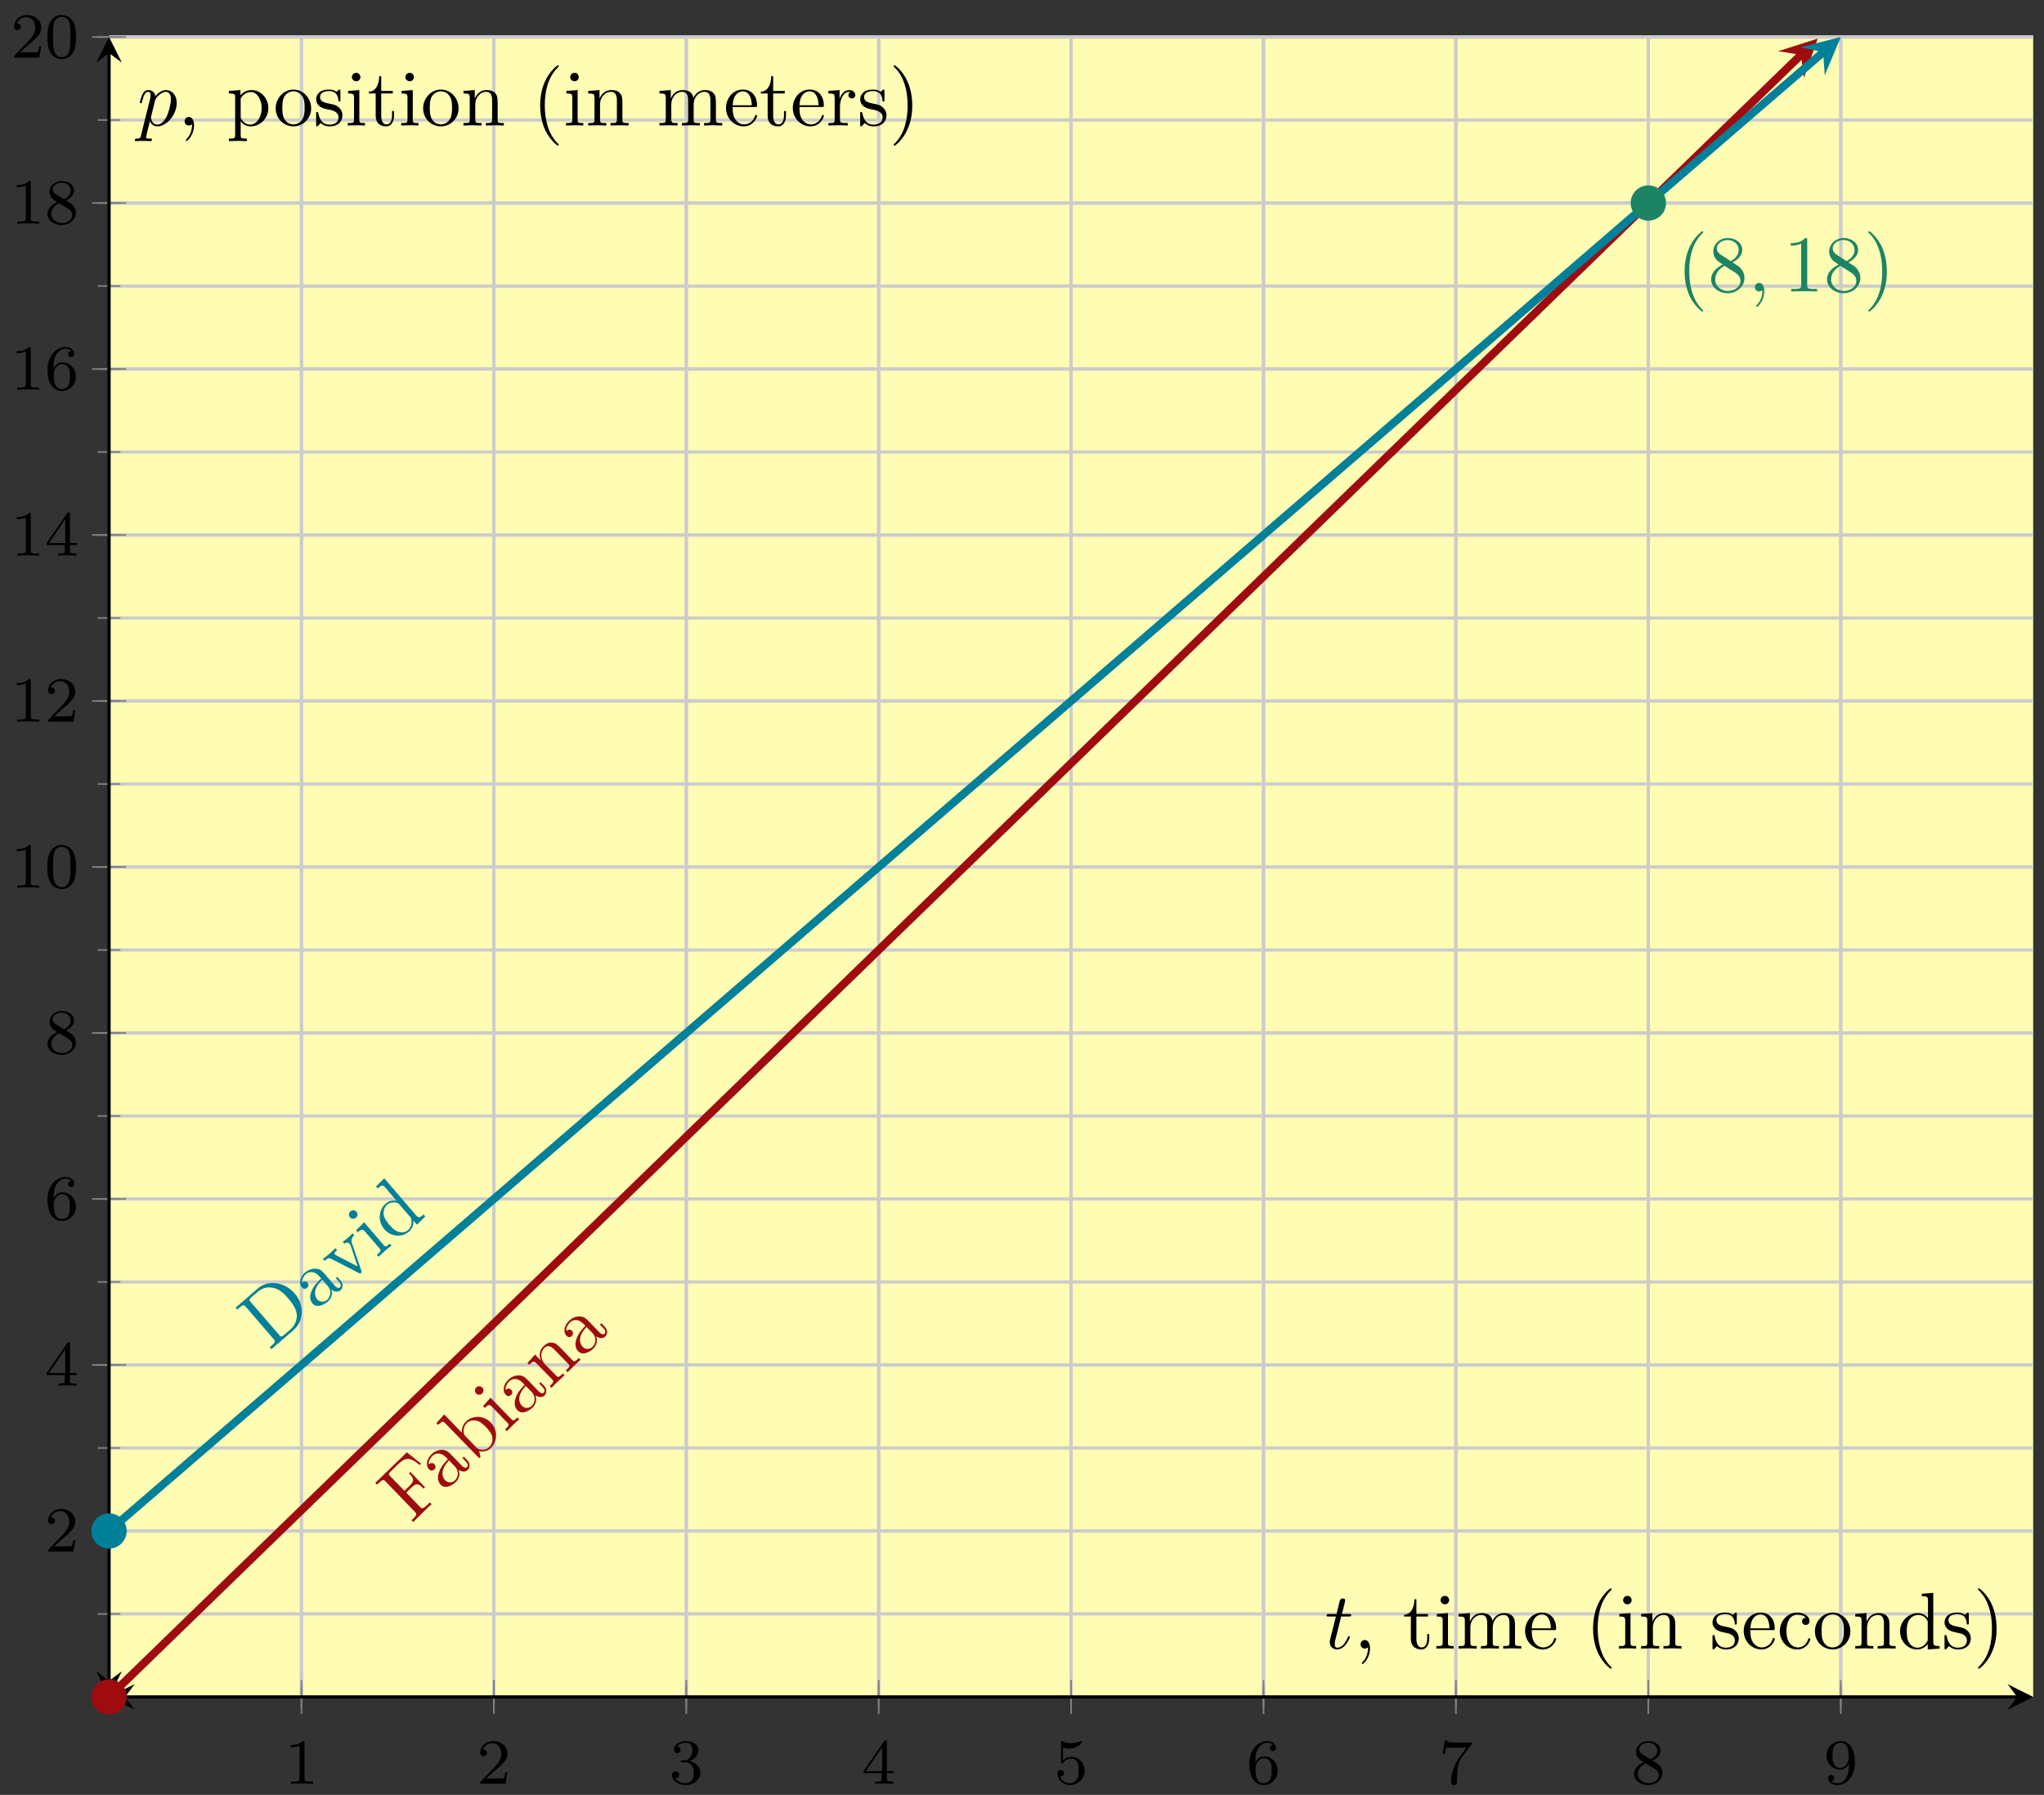 <?xml version="1.0" encoding="UTF-8"?>
<svg xmlns="http://www.w3.org/2000/svg" xmlns:xlink="http://www.w3.org/1999/xlink" width="254pt" height="223pt" viewBox="0 0 254 223" version="1.1">
<rect x="0" y="0" width="254" height="223" fill="#333333" stroke="none"/>
<defs>
<g>
<symbol overflow="visible" id="glyph0-0">
<path style="stroke:none;" d=""/>
</symbol>
<symbol overflow="visible" id="glyph0-1">
<path style="stroke:none;" d="M 2.5 -5.078 C 2.5 -5.297 2.484 -5.297 2.266 -5.297 C 1.938 -4.984 1.516 -4.797 0.766 -4.797 L 0.766 -4.531 C 0.984 -4.531 1.406 -4.531 1.875 -4.734 L 1.875 -0.656 C 1.875 -0.359 1.844 -0.266 1.094 -0.266 L 0.812 -0.266 L 0.812 0 C 1.141 -0.031 1.828 -0.031 2.188 -0.031 C 2.547 -0.031 3.234 -0.031 3.562 0 L 3.562 -0.266 L 3.281 -0.266 C 2.531 -0.266 2.5 -0.359 2.5 -0.656 Z M 2.5 -5.078 "/>
</symbol>
<symbol overflow="visible" id="glyph0-2">
<path style="stroke:none;" d="M 2.25 -1.625 C 2.375 -1.75 2.703 -2.016 2.844 -2.125 C 3.328 -2.578 3.797 -3.016 3.797 -3.734 C 3.797 -4.688 3 -5.297 2.016 -5.297 C 1.047 -5.297 0.422 -4.578 0.422 -3.859 C 0.422 -3.469 0.734 -3.422 0.844 -3.422 C 1.016 -3.422 1.266 -3.531 1.266 -3.844 C 1.266 -4.25 0.859 -4.25 0.766 -4.25 C 1 -4.844 1.531 -5.031 1.922 -5.031 C 2.656 -5.031 3.047 -4.406 3.047 -3.734 C 3.047 -2.906 2.469 -2.297 1.516 -1.344 L 0.516 -0.297 C 0.422 -0.219 0.422 -0.203 0.422 0 L 3.562 0 L 3.797 -1.422 L 3.547 -1.422 C 3.531 -1.266 3.469 -0.875 3.375 -0.719 C 3.328 -0.656 2.719 -0.656 2.594 -0.656 L 1.172 -0.656 Z M 2.25 -1.625 "/>
</symbol>
<symbol overflow="visible" id="glyph0-3">
<path style="stroke:none;" d="M 2.016 -2.656 C 2.641 -2.656 3.047 -2.203 3.047 -1.359 C 3.047 -0.359 2.484 -0.078 2.062 -0.078 C 1.625 -0.078 1.016 -0.234 0.734 -0.656 C 1.031 -0.656 1.234 -0.844 1.234 -1.094 C 1.234 -1.359 1.047 -1.531 0.781 -1.531 C 0.578 -1.531 0.344 -1.406 0.344 -1.078 C 0.344 -0.328 1.156 0.172 2.078 0.172 C 3.125 0.172 3.875 -0.562 3.875 -1.359 C 3.875 -2.031 3.344 -2.625 2.531 -2.812 C 3.156 -3.031 3.641 -3.562 3.641 -4.203 C 3.641 -4.844 2.922 -5.297 2.094 -5.297 C 1.234 -5.297 0.594 -4.844 0.594 -4.234 C 0.594 -3.938 0.781 -3.812 1 -3.812 C 1.25 -3.812 1.406 -3.984 1.406 -4.219 C 1.406 -4.516 1.141 -4.625 0.969 -4.625 C 1.312 -5.062 1.922 -5.094 2.062 -5.094 C 2.266 -5.094 2.875 -5.031 2.875 -4.203 C 2.875 -3.656 2.641 -3.312 2.531 -3.188 C 2.297 -2.938 2.109 -2.922 1.625 -2.891 C 1.469 -2.891 1.406 -2.875 1.406 -2.766 C 1.406 -2.656 1.484 -2.656 1.625 -2.656 Z M 2.016 -2.656 "/>
</symbol>
<symbol overflow="visible" id="glyph0-4">
<path style="stroke:none;" d="M 3.141 -5.156 C 3.141 -5.312 3.141 -5.375 2.969 -5.375 C 2.875 -5.375 2.859 -5.375 2.781 -5.266 L 0.234 -1.562 L 0.234 -1.312 L 2.484 -1.312 L 2.484 -0.641 C 2.484 -0.344 2.469 -0.266 1.844 -0.266 L 1.672 -0.266 L 1.672 0 C 2.344 -0.031 2.359 -0.031 2.812 -0.031 C 3.266 -0.031 3.281 -0.031 3.953 0 L 3.953 -0.266 L 3.781 -0.266 C 3.156 -0.266 3.141 -0.344 3.141 -0.641 L 3.141 -1.312 L 3.984 -1.312 L 3.984 -1.562 L 3.141 -1.562 Z M 2.547 -4.516 L 2.547 -1.562 L 0.516 -1.562 Z M 2.547 -4.516 "/>
</symbol>
<symbol overflow="visible" id="glyph0-5">
<path style="stroke:none;" d="M 1.109 -4.484 C 1.219 -4.453 1.531 -4.359 1.875 -4.359 C 2.875 -4.359 3.469 -5.062 3.469 -5.188 C 3.469 -5.281 3.422 -5.297 3.375 -5.297 C 3.359 -5.297 3.344 -5.297 3.281 -5.266 C 2.969 -5.141 2.594 -5.047 2.172 -5.047 C 1.703 -5.047 1.312 -5.156 1.062 -5.266 C 0.984 -5.297 0.969 -5.297 0.953 -5.297 C 0.859 -5.297 0.859 -5.219 0.859 -5.062 L 0.859 -2.734 C 0.859 -2.594 0.859 -2.5 0.984 -2.5 C 1.047 -2.5 1.062 -2.531 1.109 -2.594 C 1.203 -2.703 1.5 -3.109 2.188 -3.109 C 2.625 -3.109 2.844 -2.75 2.922 -2.594 C 3.047 -2.312 3.062 -1.938 3.062 -1.641 C 3.062 -1.344 3.062 -0.906 2.844 -0.562 C 2.688 -0.312 2.359 -0.078 1.938 -0.078 C 1.422 -0.078 0.922 -0.391 0.734 -0.922 C 0.75 -0.906 0.812 -0.906 0.812 -0.906 C 1.031 -0.906 1.219 -1.047 1.219 -1.297 C 1.219 -1.594 0.984 -1.703 0.828 -1.703 C 0.672 -1.703 0.422 -1.625 0.422 -1.281 C 0.422 -0.562 1.047 0.172 1.953 0.172 C 2.953 0.172 3.797 -0.609 3.797 -1.594 C 3.797 -2.516 3.125 -3.344 2.188 -3.344 C 1.797 -3.344 1.422 -3.219 1.109 -2.938 Z M 1.109 -4.484 "/>
</symbol>
<symbol overflow="visible" id="glyph0-6">
<path style="stroke:none;" d="M 1.094 -2.641 C 1.094 -3.297 1.156 -3.875 1.438 -4.359 C 1.688 -4.766 2.094 -5.094 2.594 -5.094 C 2.75 -5.094 3.109 -5.062 3.297 -4.797 C 2.938 -4.766 2.906 -4.5 2.906 -4.422 C 2.906 -4.172 3.094 -4.047 3.281 -4.047 C 3.422 -4.047 3.656 -4.125 3.656 -4.438 C 3.656 -4.906 3.297 -5.297 2.578 -5.297 C 1.469 -5.297 0.344 -4.25 0.344 -2.531 C 0.344 -0.359 1.359 0.172 2.125 0.172 C 2.516 0.172 2.922 0.062 3.281 -0.281 C 3.609 -0.594 3.875 -0.922 3.875 -1.625 C 3.875 -2.656 3.078 -3.391 2.203 -3.391 C 1.625 -3.391 1.281 -3.031 1.094 -2.641 Z M 2.125 -0.078 C 1.703 -0.078 1.438 -0.359 1.328 -0.594 C 1.141 -0.953 1.125 -1.484 1.125 -1.797 C 1.125 -2.578 1.547 -3.172 2.172 -3.172 C 2.562 -3.172 2.812 -2.969 2.953 -2.688 C 3.125 -2.391 3.125 -2.031 3.125 -1.625 C 3.125 -1.219 3.125 -0.875 2.969 -0.578 C 2.75 -0.219 2.484 -0.078 2.125 -0.078 Z M 2.125 -0.078 "/>
</symbol>
<symbol overflow="visible" id="glyph0-7">
<path style="stroke:none;" d="M 4.031 -4.859 C 4.109 -4.938 4.109 -4.953 4.109 -5.125 L 2.078 -5.125 C 1.875 -5.125 1.641 -5.141 1.438 -5.156 C 1.016 -5.188 1.016 -5.266 0.984 -5.391 L 0.734 -5.391 L 0.469 -3.703 L 0.719 -3.703 C 0.734 -3.828 0.828 -4.375 0.938 -4.438 C 1.016 -4.484 1.625 -4.484 1.734 -4.484 L 3.422 -4.484 L 2.609 -3.375 C 1.703 -2.172 1.5 -0.906 1.5 -0.281 C 1.5 -0.203 1.5 0.172 1.875 0.172 C 2.25 0.172 2.25 -0.188 2.25 -0.281 L 2.25 -0.672 C 2.25 -1.812 2.453 -2.75 2.844 -3.281 Z M 4.031 -4.859 "/>
</symbol>
<symbol overflow="visible" id="glyph0-8">
<path style="stroke:none;" d="M 2.641 -2.875 C 3.094 -3.094 3.641 -3.484 3.641 -4.109 C 3.641 -4.875 2.859 -5.297 2.125 -5.297 C 1.281 -5.297 0.594 -4.719 0.594 -3.969 C 0.594 -3.672 0.688 -3.406 0.891 -3.172 C 1.031 -3 1.062 -2.984 1.547 -2.672 C 0.562 -2.234 0.344 -1.656 0.344 -1.219 C 0.344 -0.328 1.234 0.172 2.109 0.172 C 3.078 0.172 3.875 -0.5 3.875 -1.344 C 3.875 -1.844 3.609 -2.172 3.469 -2.312 C 3.344 -2.438 3.328 -2.453 2.641 -2.875 Z M 1.406 -3.625 C 1.172 -3.766 0.984 -4 0.984 -4.266 C 0.984 -4.766 1.531 -5.094 2.109 -5.094 C 2.719 -5.094 3.234 -4.672 3.234 -4.109 C 3.234 -3.656 2.875 -3.266 2.406 -3.031 Z M 1.797 -2.531 C 1.828 -2.516 2.734 -1.953 2.875 -1.875 C 3 -1.797 3.422 -1.547 3.422 -1.062 C 3.422 -0.453 2.766 -0.078 2.125 -0.078 C 1.406 -0.078 0.812 -0.562 0.812 -1.219 C 0.812 -1.812 1.25 -2.281 1.797 -2.531 Z M 1.797 -2.531 "/>
</symbol>
<symbol overflow="visible" id="glyph0-9">
<path style="stroke:none;" d="M 3.125 -2.344 C 3.125 -0.406 2.203 -0.078 1.734 -0.078 C 1.562 -0.078 1.156 -0.094 0.938 -0.344 C 1.297 -0.375 1.312 -0.641 1.312 -0.719 C 1.312 -0.953 1.125 -1.094 0.938 -1.094 C 0.797 -1.094 0.562 -1 0.562 -0.703 C 0.562 -0.156 1.016 0.172 1.75 0.172 C 2.844 0.172 3.875 -0.922 3.875 -2.625 C 3.875 -4.688 2.953 -5.297 2.141 -5.297 C 1.188 -5.297 0.344 -4.562 0.344 -3.516 C 0.344 -2.5 1.125 -1.75 2.031 -1.75 C 2.594 -1.75 2.938 -2.109 3.125 -2.516 Z M 2.062 -1.969 C 1.688 -1.969 1.453 -2.141 1.281 -2.438 C 1.094 -2.719 1.094 -3.109 1.094 -3.516 C 1.094 -3.984 1.094 -4.312 1.312 -4.641 C 1.516 -4.938 1.766 -5.094 2.141 -5.094 C 2.672 -5.094 2.906 -4.562 2.938 -4.531 C 3.094 -4.141 3.109 -3.516 3.109 -3.359 C 3.109 -2.719 2.766 -1.969 2.062 -1.969 Z M 2.062 -1.969 "/>
</symbol>
<symbol overflow="visible" id="glyph0-10">
<path style="stroke:none;" d="M 3.891 -2.547 C 3.891 -3.391 3.812 -3.906 3.547 -4.422 C 3.203 -5.125 2.547 -5.297 2.109 -5.297 C 1.109 -5.297 0.734 -4.547 0.625 -4.328 C 0.344 -3.75 0.328 -2.953 0.328 -2.547 C 0.328 -2.016 0.344 -1.219 0.734 -0.578 C 1.094 0.016 1.688 0.172 2.109 0.172 C 2.5 0.172 3.172 0.047 3.578 -0.734 C 3.875 -1.312 3.891 -2.031 3.891 -2.547 Z M 2.109 -0.062 C 1.844 -0.062 1.297 -0.188 1.125 -1.016 C 1.031 -1.469 1.031 -2.219 1.031 -2.641 C 1.031 -3.188 1.031 -3.75 1.125 -4.188 C 1.297 -5 1.906 -5.078 2.109 -5.078 C 2.375 -5.078 2.938 -4.938 3.094 -4.219 C 3.188 -3.781 3.188 -3.172 3.188 -2.641 C 3.188 -2.172 3.188 -1.453 3.094 -1 C 2.922 -0.172 2.375 -0.062 2.109 -0.062 Z M 2.109 -0.062 "/>
</symbol>
<symbol overflow="visible" id="glyph1-0">
<path style="stroke:none;" d=""/>
</symbol>
<symbol overflow="visible" id="glyph1-1">
<path style="stroke:none;" d="M 1.203 -7.484 L -0.562 -8.891 L -4.484 -5.094 L -4.266 -4.875 L -4.094 -5.031 C -3.547 -5.562 -3.453 -5.516 -3.203 -5.266 L 0.422 -1.516 C 0.672 -1.25 0.734 -1.141 0.188 -0.609 L 0.016 -0.453 L 0.234 -0.234 C 0.469 -0.484 1.031 -1.031 1.312 -1.297 C 1.594 -1.578 2.25 -2.219 2.516 -2.453 L 2.297 -2.672 L 2.062 -2.438 C 1.391 -1.781 1.312 -1.875 1.062 -2.125 L -0.641 -3.891 L -0.031 -4.484 C 0.672 -5.156 0.953 -4.984 1.531 -4.375 L 1.703 -4.547 L -0.125 -6.453 L -0.297 -6.281 C 0.281 -5.672 0.453 -5.375 -0.25 -4.703 L -0.859 -4.109 L -2.625 -5.922 C -2.859 -6.156 -2.875 -6.219 -2.531 -6.547 L -1.688 -7.375 C -0.609 -8.422 -0.031 -8.188 1.031 -7.312 Z M 1.203 -7.484 "/>
</symbol>
<symbol overflow="visible" id="glyph1-2">
<path style="stroke:none;" d="M 2.828 -3.984 L 2.438 -4.391 L 2.266 -4.219 L 2.656 -3.812 C 3.062 -3.391 2.922 -3.172 2.844 -3.094 C 2.609 -2.875 2.281 -3.172 2.25 -3.203 L 0.859 -4.641 C 0.562 -4.938 0.297 -5.219 -0.234 -5.234 C -0.781 -5.25 -1.25 -5.016 -1.594 -4.672 C -2.172 -4.109 -2.344 -3.297 -1.891 -2.828 C -1.688 -2.609 -1.422 -2.625 -1.234 -2.797 C -1.031 -3 -1.047 -3.266 -1.219 -3.453 C -1.312 -3.547 -1.594 -3.734 -1.906 -3.422 C -1.969 -3.859 -1.672 -4.281 -1.453 -4.5 C -1.109 -4.844 -0.422 -4.969 0.203 -4.328 L 0.453 -4.078 C 0.094 -3.688 -0.391 -3.172 -0.625 -2.516 C -0.922 -1.766 -0.75 -1.219 -0.438 -0.906 C 0.125 -0.312 1 -0.812 1.453 -1.25 C 1.922 -1.719 1.969 -2.328 1.797 -2.766 C 2.094 -2.547 2.578 -2.406 2.922 -2.734 C 3.062 -2.875 3.406 -3.406 2.828 -3.984 Z M 1.297 -3.203 C 1.953 -2.531 1.672 -1.781 1.344 -1.453 C 1 -1.125 0.469 -1.094 0.125 -1.453 C -0.266 -1.844 -0.547 -2.719 0.594 -3.922 Z M 1.297 -3.203 "/>
</symbol>
<symbol overflow="visible" id="glyph1-3">
<path style="stroke:none;" d="M 2.219 -5.156 C 1.328 -6.062 -0.031 -6.094 -0.859 -5.297 C -1.422 -4.75 -1.391 -4.141 -1.391 -3.906 L -3.578 -6.172 L -4.547 -5.094 L -4.328 -4.875 C -3.828 -5.359 -3.719 -5.359 -3.375 -5 L 0.766 -0.734 L 0.938 -0.906 L 0.766 -1.625 C 1.031 -1.547 1.688 -1.484 2.203 -1.984 C 3.062 -2.812 3.109 -4.234 2.219 -5.156 Z M 1.625 -4.578 C 1.875 -4.328 2.281 -3.891 2.406 -3.359 C 2.469 -2.984 2.406 -2.5 2.031 -2.125 C 1.703 -1.812 1.297 -1.734 0.859 -1.828 C 0.609 -1.875 0.594 -1.906 0.453 -2.031 L -0.969 -3.5 C -1.094 -3.641 -1.109 -3.656 -1.141 -3.844 C -1.25 -4.516 -0.922 -4.953 -0.75 -5.109 C -0.422 -5.422 0.031 -5.484 0.453 -5.391 C 0.938 -5.281 1.328 -4.875 1.625 -4.578 Z M 1.625 -4.578 "/>
</symbol>
<symbol overflow="visible" id="glyph1-4">
<path style="stroke:none;" d="M 1.766 -1.719 L 1.547 -1.938 C 1.078 -1.469 1.016 -1.5 0.75 -1.766 L -1.797 -4.391 L -2.719 -3.344 L -2.516 -3.125 C -2.047 -3.562 -1.938 -3.578 -1.594 -3.234 L 0.281 -1.297 C 0.578 -0.984 0.5 -0.922 0.016 -0.453 L 0.234 -0.234 L 1 -1 C 1.266 -1.25 1.516 -1.5 1.766 -1.719 Z M -2.812 -5.641 C -3.016 -5.844 -3.344 -5.875 -3.562 -5.672 C -3.812 -5.438 -3.75 -5.094 -3.578 -4.906 C -3.391 -4.719 -3.047 -4.703 -2.844 -4.906 C -2.594 -5.156 -2.641 -5.469 -2.812 -5.641 Z M -2.812 -5.641 "/>
</symbol>
<symbol overflow="visible" id="glyph1-5">
<path style="stroke:none;" d="M 3.828 -3.703 L 3.609 -3.922 C 3.234 -3.562 3.062 -3.391 2.859 -3.609 L 1.531 -4.984 C 0.938 -5.594 0.719 -5.812 0.234 -5.844 C 0.031 -5.875 -0.344 -5.797 -0.766 -5.391 C -1.297 -4.875 -1.344 -4.25 -1.109 -3.609 L -1.828 -4.359 L -2.766 -3.297 L -2.562 -3.078 C -2.047 -3.562 -1.953 -3.578 -1.609 -3.219 L 0.266 -1.297 C 0.562 -0.984 0.484 -0.906 0 -0.438 L 0.219 -0.219 L 1.031 -1.031 L 1.844 -1.781 L 1.625 -2 C 1.141 -1.531 1.062 -1.453 0.766 -1.766 L -0.531 -3.094 C -1.25 -3.844 -1.125 -4.734 -0.672 -5.172 C -0.219 -5.625 0.234 -5.328 0.641 -4.906 L 2.266 -3.234 C 2.562 -2.922 2.484 -2.844 2 -2.375 L 2.219 -2.156 L 3.016 -2.953 Z M 3.828 -3.703 "/>
</symbol>
<symbol overflow="visible" id="glyph2-0">
<path style="stroke:none;" d=""/>
</symbol>
<symbol overflow="visible" id="glyph2-1">
<path style="stroke:none;" d="M 3.156 -7.141 C 1.922 -8.578 -0.141 -8.875 -1.422 -7.766 L -4.188 -5.375 L -3.984 -5.141 L -3.797 -5.312 C -3.219 -5.812 -3.125 -5.734 -2.891 -5.453 L 0.531 -1.484 C 0.766 -1.203 0.828 -1.125 0.25 -0.625 L 0.062 -0.453 L 0.266 -0.219 L 3.031 -2.609 C 4.297 -3.703 4.391 -5.719 3.156 -7.141 Z M 2.391 -6.484 C 3.109 -5.656 3.359 -5.078 3.422 -4.469 C 3.438 -4.125 3.375 -3.328 2.625 -2.672 L 1.859 -2.016 C 1.5 -1.703 1.438 -1.734 1.234 -1.984 L -2.297 -6.062 C -2.516 -6.328 -2.547 -6.391 -2.188 -6.703 L -1.438 -7.344 C -0.953 -7.766 -0.297 -8.031 0.547 -7.828 C 1.266 -7.672 1.891 -7.078 2.391 -6.484 Z M 2.391 -6.484 "/>
</symbol>
<symbol overflow="visible" id="glyph2-2">
<path style="stroke:none;" d="M 3.062 -3.812 L 2.688 -4.234 L 2.5 -4.078 L 2.875 -3.656 C 3.25 -3.219 3.109 -3 3.031 -2.938 C 2.781 -2.719 2.453 -3.047 2.422 -3.078 L 1.125 -4.594 C 0.844 -4.906 0.594 -5.203 0.078 -5.25 C -0.469 -5.281 -0.953 -5.078 -1.328 -4.766 C -1.938 -4.234 -2.141 -3.422 -1.719 -2.922 C -1.516 -2.703 -1.266 -2.703 -1.078 -2.859 C -0.859 -3.047 -0.859 -3.328 -1.016 -3.516 C -1.094 -3.609 -1.359 -3.812 -1.703 -3.516 C -1.734 -3.984 -1.438 -4.375 -1.203 -4.594 C -0.828 -4.906 -0.125 -4.984 0.453 -4.312 L 0.688 -4.031 C 0.312 -3.672 -0.188 -3.188 -0.469 -2.562 C -0.828 -1.812 -0.672 -1.25 -0.391 -0.922 C 0.141 -0.312 1.047 -0.766 1.516 -1.172 C 2.031 -1.609 2.109 -2.203 1.953 -2.672 C 2.234 -2.406 2.719 -2.266 3.078 -2.562 C 3.234 -2.703 3.594 -3.203 3.062 -3.812 Z M 1.484 -3.109 C 2.094 -2.406 1.766 -1.672 1.422 -1.375 C 1.062 -1.062 0.531 -1.062 0.203 -1.438 C -0.156 -1.859 -0.375 -2.75 0.828 -3.875 Z M 1.484 -3.109 "/>
</symbol>
<symbol overflow="visible" id="glyph2-3">
<path style="stroke:none;" d="M 1.219 -6.328 L 1.016 -6.562 C 0.859 -6.391 0.656 -6.203 0.484 -6.047 L -0.203 -5.5 L 0 -5.266 C 0.281 -5.5 0.516 -5.406 0.641 -5.266 C 0.703 -5.188 0.719 -5.141 0.781 -5.047 L 1.641 -2.453 L -1.016 -3.828 C -1.141 -3.891 -1.172 -3.922 -1.172 -3.922 C -1.344 -4.109 -1.047 -4.359 -0.906 -4.484 L -1.109 -4.719 L -1.906 -3.984 C -2.109 -3.812 -2.438 -3.547 -2.672 -3.375 L -2.469 -3.141 C -2 -3.547 -1.906 -3.531 -1.625 -3.391 L 1.781 -1.641 C 1.922 -1.578 1.969 -1.547 2.062 -1.641 C 2.172 -1.734 2.141 -1.812 2.109 -1.922 L 0.984 -5.219 C 0.891 -5.453 0.734 -5.891 1.219 -6.328 Z M 1.219 -6.328 "/>
</symbol>
<symbol overflow="visible" id="glyph2-4">
<path style="stroke:none;" d="M 1.875 -1.609 L 1.672 -1.844 C 1.156 -1.406 1.109 -1.422 0.859 -1.719 L -1.531 -4.5 L -2.531 -3.5 L -2.328 -3.266 C -1.844 -3.672 -1.719 -3.688 -1.406 -3.328 L 0.359 -1.281 C 0.641 -0.953 0.547 -0.891 0.047 -0.453 L 0.25 -0.219 L 1.062 -0.953 C 1.328 -1.188 1.594 -1.406 1.875 -1.609 Z M -2.484 -5.812 C -2.672 -6.016 -3 -6.062 -3.234 -5.859 C -3.484 -5.641 -3.453 -5.297 -3.281 -5.109 C -3.109 -4.906 -2.781 -4.875 -2.547 -5.062 C -2.297 -5.297 -2.328 -5.609 -2.484 -5.812 Z M -2.484 -5.812 "/>
</symbol>
<symbol overflow="visible" id="glyph2-5">
<path style="stroke:none;" d="M 3.969 -3.422 L 3.766 -3.656 C 3.25 -3.219 3.141 -3.203 2.812 -3.578 L -1.125 -8.156 L -2.141 -7.141 L -1.938 -6.906 C -1.422 -7.359 -1.312 -7.359 -0.984 -6.984 L 0.422 -5.344 C -0.031 -5.453 -0.531 -5.359 -0.938 -5.016 C -1.828 -4.25 -1.969 -2.812 -1.125 -1.844 C -0.312 -0.875 1.078 -0.781 1.938 -1.531 C 2.422 -1.938 2.516 -2.484 2.5 -2.891 L 2.938 -2.391 Z M 2.094 -3.359 C 2.203 -3.219 2.219 -3.219 2.25 -3 C 2.344 -2.453 2.141 -2 1.812 -1.703 C 1.469 -1.422 1.031 -1.391 0.609 -1.516 C 0.156 -1.656 -0.234 -2.062 -0.5 -2.391 C -0.734 -2.656 -1.109 -3.125 -1.203 -3.641 C -1.234 -4.031 -1.172 -4.516 -0.766 -4.875 C -0.5 -5.094 -0.078 -5.25 0.438 -5.109 C 0.625 -5.062 0.641 -5.047 0.75 -4.906 Z M 2.094 -3.359 "/>
</symbol>
<symbol overflow="visible" id="glyph3-0">
<path style="stroke:none;" d=""/>
</symbol>
<symbol overflow="visible" id="glyph3-1">
<path style="stroke:none;" d="M 3.297 2.391 C 3.297 2.359 3.297 2.344 3.125 2.172 C 1.891 0.922 1.562 -0.969 1.562 -2.5 C 1.562 -4.234 1.938 -5.969 3.172 -7.203 C 3.297 -7.328 3.297 -7.344 3.297 -7.375 C 3.297 -7.453 3.266 -7.484 3.203 -7.484 C 3.094 -7.484 2.203 -6.797 1.609 -5.531 C 1.109 -4.438 0.984 -3.328 0.984 -2.5 C 0.984 -1.719 1.094 -0.516 1.641 0.625 C 2.25 1.844 3.094 2.5 3.203 2.5 C 3.266 2.5 3.297 2.469 3.297 2.391 Z M 3.297 2.391 "/>
</symbol>
<symbol overflow="visible" id="glyph3-2">
<path style="stroke:none;" d="M 1.625 -4.562 C 1.172 -4.859 1.125 -5.188 1.125 -5.359 C 1.125 -5.969 1.781 -6.391 2.484 -6.391 C 3.203 -6.391 3.844 -5.875 3.844 -5.156 C 3.844 -4.578 3.453 -4.109 2.859 -3.766 Z M 3.078 -3.609 C 3.797 -3.984 4.281 -4.5 4.281 -5.156 C 4.281 -6.078 3.406 -6.641 2.5 -6.641 C 1.5 -6.641 0.688 -5.906 0.688 -4.969 C 0.688 -4.797 0.703 -4.344 1.125 -3.875 C 1.234 -3.766 1.609 -3.516 1.859 -3.344 C 1.281 -3.047 0.422 -2.5 0.422 -1.5 C 0.422 -0.453 1.438 0.219 2.484 0.219 C 3.609 0.219 4.562 -0.609 4.562 -1.672 C 4.562 -2.031 4.453 -2.484 4.062 -2.906 C 3.875 -3.109 3.719 -3.203 3.078 -3.609 Z M 2.078 -3.188 L 3.312 -2.406 C 3.594 -2.219 4.062 -1.922 4.062 -1.312 C 4.062 -0.578 3.312 -0.062 2.5 -0.062 C 1.641 -0.062 0.922 -0.672 0.922 -1.5 C 0.922 -2.078 1.234 -2.719 2.078 -3.188 Z M 2.078 -3.188 "/>
</symbol>
<symbol overflow="visible" id="glyph3-3">
<path style="stroke:none;" d="M 2.938 -6.375 C 2.938 -6.625 2.938 -6.641 2.703 -6.641 C 2.078 -6 1.203 -6 0.891 -6 L 0.891 -5.688 C 1.094 -5.688 1.672 -5.688 2.188 -5.953 L 2.188 -0.781 C 2.188 -0.422 2.156 -0.312 1.266 -0.312 L 0.953 -0.312 L 0.953 0 C 1.297 -0.031 2.156 -0.031 2.562 -0.031 C 2.953 -0.031 3.828 -0.031 4.172 0 L 4.172 -0.312 L 3.859 -0.312 C 2.953 -0.312 2.938 -0.422 2.938 -0.781 Z M 2.938 -6.375 "/>
</symbol>
<symbol overflow="visible" id="glyph3-4">
<path style="stroke:none;" d="M 2.875 -2.5 C 2.875 -3.266 2.766 -4.469 2.219 -5.609 C 1.625 -6.828 0.766 -7.484 0.672 -7.484 C 0.609 -7.484 0.562 -7.438 0.562 -7.375 C 0.562 -7.344 0.562 -7.328 0.75 -7.141 C 1.734 -6.156 2.297 -4.578 2.297 -2.5 C 2.297 -0.781 1.938 0.969 0.703 2.219 C 0.562 2.344 0.562 2.359 0.562 2.391 C 0.562 2.453 0.609 2.5 0.672 2.5 C 0.766 2.5 1.672 1.812 2.25 0.547 C 2.766 -0.547 2.875 -1.656 2.875 -2.5 Z M 2.875 -2.5 "/>
</symbol>
<symbol overflow="visible" id="glyph4-0">
<path style="stroke:none;" d=""/>
</symbol>
<symbol overflow="visible" id="glyph4-1">
<path style="stroke:none;" d="M 2.031 -0.016 C 2.031 -0.672 1.781 -1.062 1.391 -1.062 C 1.062 -1.062 0.859 -0.812 0.859 -0.531 C 0.859 -0.266 1.062 0 1.391 0 C 1.5 0 1.641 -0.047 1.734 -0.125 C 1.766 -0.156 1.781 -0.156 1.781 -0.156 C 1.797 -0.156 1.797 -0.156 1.797 -0.016 C 1.797 0.734 1.453 1.328 1.125 1.656 C 1.016 1.766 1.016 1.781 1.016 1.812 C 1.016 1.891 1.062 1.922 1.109 1.922 C 1.219 1.922 2.031 1.156 2.031 -0.016 Z M 2.031 -0.016 "/>
</symbol>
<symbol overflow="visible" id="glyph4-2">
<path style="stroke:none;" d="M 2.047 -3.984 L 2.984 -3.984 C 3.188 -3.984 3.297 -3.984 3.297 -4.188 C 3.297 -4.297 3.188 -4.297 3.016 -4.297 L 2.141 -4.297 C 2.5 -5.719 2.547 -5.906 2.547 -5.969 C 2.547 -6.141 2.422 -6.234 2.25 -6.234 C 2.219 -6.234 1.938 -6.234 1.859 -5.875 L 1.469 -4.297 L 0.531 -4.297 C 0.328 -4.297 0.234 -4.297 0.234 -4.109 C 0.234 -3.984 0.312 -3.984 0.516 -3.984 L 1.391 -3.984 C 0.672 -1.156 0.625 -0.984 0.625 -0.812 C 0.625 -0.266 1 0.109 1.547 0.109 C 2.562 0.109 3.125 -1.344 3.125 -1.422 C 3.125 -1.531 3.047 -1.531 3.016 -1.531 C 2.922 -1.531 2.906 -1.5 2.859 -1.391 C 2.438 -0.344 1.906 -0.109 1.562 -0.109 C 1.359 -0.109 1.25 -0.234 1.25 -0.562 C 1.25 -0.812 1.281 -0.875 1.312 -1.047 Z M 2.047 -3.984 "/>
</symbol>
<symbol overflow="visible" id="glyph4-3">
<path style="stroke:none;" d="M 0.453 1.219 C 0.375 1.562 0.344 1.625 -0.094 1.625 C -0.203 1.625 -0.312 1.625 -0.312 1.812 C -0.312 1.891 -0.266 1.938 -0.188 1.938 C 0.078 1.938 0.375 1.906 0.641 1.906 C 0.984 1.906 1.312 1.938 1.641 1.938 C 1.688 1.938 1.812 1.938 1.812 1.734 C 1.812 1.625 1.719 1.625 1.578 1.625 C 1.078 1.625 1.078 1.562 1.078 1.469 C 1.078 1.344 1.5 -0.281 1.562 -0.531 C 1.688 -0.234 1.969 0.109 2.484 0.109 C 3.641 0.109 4.891 -1.344 4.891 -2.812 C 4.891 -3.75 4.312 -4.406 3.562 -4.406 C 3.062 -4.406 2.578 -4.047 2.25 -3.656 C 2.156 -4.203 1.719 -4.406 1.359 -4.406 C 0.891 -4.406 0.703 -4.016 0.625 -3.844 C 0.438 -3.5 0.312 -2.906 0.312 -2.875 C 0.312 -2.766 0.406 -2.766 0.422 -2.766 C 0.531 -2.766 0.531 -2.781 0.594 -3 C 0.766 -3.703 0.969 -4.188 1.328 -4.188 C 1.5 -4.188 1.641 -4.109 1.641 -3.734 C 1.641 -3.5 1.609 -3.391 1.562 -3.219 Z M 2.203 -3.109 C 2.266 -3.375 2.547 -3.656 2.719 -3.812 C 3.078 -4.109 3.359 -4.188 3.531 -4.188 C 3.922 -4.188 4.172 -3.844 4.172 -3.25 C 4.172 -2.656 3.844 -1.516 3.656 -1.141 C 3.312 -0.438 2.844 -0.109 2.469 -0.109 C 1.812 -0.109 1.688 -0.938 1.688 -1 C 1.688 -1.016 1.688 -1.031 1.719 -1.156 Z M 2.203 -3.109 "/>
</symbol>
<symbol overflow="visible" id="glyph5-0">
<path style="stroke:none;" d=""/>
</symbol>
<symbol overflow="visible" id="glyph5-1">
<path style="stroke:none;" d="M 2.031 -0.016 C 2.031 -0.641 1.781 -1.062 1.391 -1.062 C 1.031 -1.062 0.859 -0.781 0.859 -0.531 C 0.859 -0.266 1.031 0 1.391 0 C 1.531 0 1.672 -0.062 1.781 -0.156 C 1.797 0.625 1.531 1.234 1.094 1.703 C 1.031 1.766 1.016 1.781 1.016 1.812 C 1.016 1.891 1.062 1.922 1.109 1.922 C 1.234 1.922 2.031 1.141 2.031 -0.016 Z M 2.031 -0.016 "/>
</symbol>
<symbol overflow="visible" id="glyph5-2">
<path style="stroke:none;" d="M 3.312 -1.234 L 3.312 -1.797 L 3.062 -1.797 L 3.062 -1.25 C 3.062 -0.516 2.766 -0.141 2.391 -0.141 C 1.719 -0.141 1.719 -1.047 1.719 -1.219 L 1.719 -3.984 L 3.156 -3.984 L 3.156 -4.297 L 1.719 -4.297 L 1.719 -6.125 L 1.469 -6.125 C 1.469 -5.312 1.172 -4.25 0.188 -4.203 L 0.188 -3.984 L 1.031 -3.984 L 1.031 -1.234 C 1.031 -0.016 1.969 0.109 2.328 0.109 C 3.031 0.109 3.312 -0.594 3.312 -1.234 Z M 3.312 -1.234 "/>
</symbol>
<symbol overflow="visible" id="glyph5-3">
<path style="stroke:none;" d="M 2.469 0 L 2.469 -0.312 C 1.797 -0.312 1.766 -0.359 1.766 -0.75 L 1.766 -4.406 L 0.375 -4.297 L 0.375 -3.984 C 1.016 -3.984 1.109 -3.922 1.109 -3.438 L 1.109 -0.75 C 1.109 -0.312 1 -0.312 0.328 -0.312 L 0.328 0 L 1.422 -0.031 C 1.781 -0.031 2.125 -0.016 2.469 0 Z M 1.906 -6.016 C 1.906 -6.297 1.688 -6.547 1.391 -6.547 C 1.047 -6.547 0.844 -6.266 0.844 -6.016 C 0.844 -5.75 1.078 -5.5 1.375 -5.5 C 1.719 -5.5 1.906 -5.766 1.906 -6.016 Z M 1.906 -6.016 "/>
</symbol>
<symbol overflow="visible" id="glyph5-4">
<path style="stroke:none;" d="M 8.109 0 L 8.109 -0.312 C 7.594 -0.312 7.344 -0.312 7.328 -0.609 L 7.328 -2.516 C 7.328 -3.375 7.328 -3.672 7.016 -4.031 C 6.875 -4.203 6.547 -4.406 5.969 -4.406 C 5.141 -4.406 4.688 -3.812 4.531 -3.422 C 4.391 -4.297 3.656 -4.406 3.203 -4.406 C 2.469 -4.406 2 -3.984 1.719 -3.359 L 1.719 -4.406 L 0.312 -4.297 L 0.312 -3.984 C 1.016 -3.984 1.094 -3.922 1.094 -3.422 L 1.094 -0.75 C 1.094 -0.312 0.984 -0.312 0.312 -0.312 L 0.312 0 L 1.453 -0.031 L 2.562 0 L 2.562 -0.312 C 1.891 -0.312 1.781 -0.312 1.781 -0.75 L 1.781 -2.594 C 1.781 -3.625 2.5 -4.188 3.125 -4.188 C 3.766 -4.188 3.875 -3.656 3.875 -3.078 L 3.875 -0.75 C 3.875 -0.312 3.766 -0.312 3.094 -0.312 L 3.094 0 L 4.219 -0.031 L 5.328 0 L 5.328 -0.312 C 4.672 -0.312 4.562 -0.312 4.562 -0.75 L 4.562 -2.594 C 4.562 -3.625 5.266 -4.188 5.906 -4.188 C 6.531 -4.188 6.641 -3.656 6.641 -3.078 L 6.641 -0.75 C 6.641 -0.312 6.531 -0.312 5.859 -0.312 L 5.859 0 L 6.984 -0.031 Z M 8.109 0 "/>
</symbol>
<symbol overflow="visible" id="glyph5-5">
<path style="stroke:none;" d="M 4.141 -1.188 C 4.141 -1.281 4.062 -1.312 4 -1.312 C 3.922 -1.312 3.891 -1.25 3.875 -1.172 C 3.531 -0.141 2.625 -0.141 2.531 -0.141 C 2.031 -0.141 1.641 -0.438 1.406 -0.812 C 1.109 -1.281 1.109 -1.938 1.109 -2.297 L 3.891 -2.297 C 4.109 -2.297 4.141 -2.297 4.141 -2.516 C 4.141 -3.5 3.594 -4.469 2.359 -4.469 C 1.203 -4.469 0.281 -3.438 0.281 -2.188 C 0.281 -0.859 1.328 0.109 2.469 0.109 C 3.688 0.109 4.141 -1 4.141 -1.188 Z M 3.484 -2.516 L 1.109 -2.516 C 1.172 -4 2.016 -4.25 2.359 -4.25 C 3.375 -4.25 3.484 -2.906 3.484 -2.516 Z M 3.484 -2.516 "/>
</symbol>
<symbol overflow="visible" id="glyph5-6">
<path style="stroke:none;" d="M 3.297 2.391 C 3.297 2.359 3.297 2.344 3.125 2.172 C 1.891 0.922 1.562 -0.969 1.562 -2.5 C 1.562 -4.234 1.938 -5.969 3.172 -7.203 C 3.297 -7.328 3.297 -7.344 3.297 -7.375 C 3.297 -7.453 3.266 -7.484 3.203 -7.484 C 3.094 -7.484 2.203 -6.797 1.609 -5.531 C 1.109 -4.438 0.984 -3.328 0.984 -2.5 C 0.984 -1.719 1.094 -0.516 1.641 0.625 C 2.25 1.844 3.094 2.5 3.203 2.5 C 3.266 2.5 3.297 2.469 3.297 2.391 Z M 3.297 2.391 "/>
</symbol>
<symbol overflow="visible" id="glyph5-7">
<path style="stroke:none;" d="M 5.328 0 L 5.328 -0.312 C 4.812 -0.312 4.562 -0.312 4.562 -0.609 L 4.562 -2.516 C 4.562 -3.375 4.562 -3.672 4.25 -4.031 C 4.109 -4.203 3.781 -4.406 3.203 -4.406 C 2.469 -4.406 2 -3.984 1.719 -3.359 L 1.719 -4.406 L 0.312 -4.297 L 0.312 -3.984 C 1.016 -3.984 1.094 -3.922 1.094 -3.422 L 1.094 -0.75 C 1.094 -0.312 0.984 -0.312 0.312 -0.312 L 0.312 0 L 1.453 -0.031 L 2.562 0 L 2.562 -0.312 C 1.891 -0.312 1.781 -0.312 1.781 -0.75 L 1.781 -2.594 C 1.781 -3.625 2.5 -4.188 3.125 -4.188 C 3.766 -4.188 3.875 -3.656 3.875 -3.078 L 3.875 -0.75 C 3.875 -0.312 3.766 -0.312 3.094 -0.312 L 3.094 0 L 4.219 -0.031 Z M 5.328 0 "/>
</symbol>
<symbol overflow="visible" id="glyph5-8">
<path style="stroke:none;" d="M 3.594 -1.281 C 3.594 -1.797 3.297 -2.109 3.172 -2.219 C 2.844 -2.547 2.453 -2.625 2.031 -2.703 C 1.469 -2.812 0.812 -2.938 0.812 -3.516 C 0.812 -3.875 1.062 -4.281 1.922 -4.281 C 3.016 -4.281 3.078 -3.375 3.094 -3.078 C 3.094 -2.984 3.203 -2.984 3.203 -2.984 C 3.344 -2.984 3.344 -3.031 3.344 -3.219 L 3.344 -4.234 C 3.344 -4.391 3.344 -4.469 3.234 -4.469 C 3.188 -4.469 3.156 -4.469 3.031 -4.344 C 3 -4.312 2.906 -4.219 2.859 -4.188 C 2.484 -4.469 2.078 -4.469 1.922 -4.469 C 0.703 -4.469 0.328 -3.797 0.328 -3.234 C 0.328 -2.891 0.484 -2.609 0.75 -2.391 C 1.078 -2.141 1.359 -2.078 2.078 -1.938 C 2.297 -1.891 3.109 -1.734 3.109 -1.016 C 3.109 -0.516 2.766 -0.109 1.984 -0.109 C 1.141 -0.109 0.781 -0.672 0.594 -1.531 C 0.562 -1.656 0.562 -1.688 0.453 -1.688 C 0.328 -1.688 0.328 -1.625 0.328 -1.453 L 0.328 -0.125 C 0.328 0.047 0.328 0.109 0.438 0.109 C 0.484 0.109 0.5 0.094 0.688 -0.094 C 0.703 -0.109 0.703 -0.125 0.891 -0.312 C 1.328 0.094 1.781 0.109 1.984 0.109 C 3.125 0.109 3.594 -0.562 3.594 -1.281 Z M 3.594 -1.281 "/>
</symbol>
<symbol overflow="visible" id="glyph5-9">
<path style="stroke:none;" d="M 4.141 -1.188 C 4.141 -1.281 4.031 -1.281 4 -1.281 C 3.922 -1.281 3.891 -1.25 3.875 -1.188 C 3.594 -0.266 2.938 -0.141 2.578 -0.141 C 2.047 -0.141 1.172 -0.562 1.172 -2.172 C 1.172 -3.797 1.984 -4.219 2.516 -4.219 C 2.609 -4.219 3.234 -4.203 3.578 -3.844 C 3.172 -3.812 3.109 -3.516 3.109 -3.391 C 3.109 -3.125 3.297 -2.938 3.562 -2.938 C 3.828 -2.938 4.031 -3.094 4.031 -3.406 C 4.031 -4.078 3.266 -4.469 2.5 -4.469 C 1.25 -4.469 0.344 -3.391 0.344 -2.156 C 0.344 -0.875 1.328 0.109 2.484 0.109 C 3.812 0.109 4.141 -1.094 4.141 -1.188 Z M 4.141 -1.188 "/>
</symbol>
<symbol overflow="visible" id="glyph5-10">
<path style="stroke:none;" d="M 4.688 -2.141 C 4.688 -3.406 3.703 -4.469 2.5 -4.469 C 1.25 -4.469 0.281 -3.375 0.281 -2.141 C 0.281 -0.844 1.312 0.109 2.484 0.109 C 3.688 0.109 4.688 -0.875 4.688 -2.141 Z M 3.875 -2.219 C 3.875 -1.859 3.875 -1.312 3.656 -0.875 C 3.422 -0.422 2.984 -0.141 2.5 -0.141 C 2.062 -0.141 1.625 -0.344 1.359 -0.812 C 1.109 -1.25 1.109 -1.859 1.109 -2.219 C 1.109 -2.609 1.109 -3.141 1.344 -3.578 C 1.609 -4.031 2.078 -4.25 2.484 -4.25 C 2.922 -4.25 3.344 -4.031 3.609 -3.594 C 3.875 -3.172 3.875 -2.594 3.875 -2.219 Z M 3.875 -2.219 "/>
</symbol>
<symbol overflow="visible" id="glyph5-11">
<path style="stroke:none;" d="M 5.25 0 L 5.25 -0.312 C 4.562 -0.312 4.469 -0.375 4.469 -0.875 L 4.469 -6.922 L 3.047 -6.812 L 3.047 -6.5 C 3.734 -6.5 3.812 -6.438 3.812 -5.938 L 3.812 -3.781 C 3.531 -4.141 3.094 -4.406 2.562 -4.406 C 1.391 -4.406 0.344 -3.422 0.344 -2.141 C 0.344 -0.875 1.312 0.109 2.453 0.109 C 3.094 0.109 3.531 -0.234 3.781 -0.547 L 3.781 0.109 Z M 3.781 -1.172 C 3.781 -1 3.781 -0.984 3.672 -0.812 C 3.375 -0.328 2.938 -0.109 2.5 -0.109 C 2.047 -0.109 1.688 -0.375 1.453 -0.75 C 1.203 -1.156 1.172 -1.719 1.172 -2.141 C 1.172 -2.5 1.188 -3.094 1.469 -3.547 C 1.688 -3.859 2.062 -4.188 2.609 -4.188 C 2.953 -4.188 3.375 -4.031 3.672 -3.594 C 3.781 -3.422 3.781 -3.406 3.781 -3.219 Z M 3.781 -1.172 "/>
</symbol>
<symbol overflow="visible" id="glyph5-12">
<path style="stroke:none;" d="M 2.875 -2.5 C 2.875 -3.266 2.766 -4.469 2.219 -5.609 C 1.625 -6.828 0.766 -7.484 0.672 -7.484 C 0.609 -7.484 0.562 -7.438 0.562 -7.375 C 0.562 -7.344 0.562 -7.328 0.75 -7.141 C 1.734 -6.156 2.297 -4.578 2.297 -2.5 C 2.297 -0.781 1.938 0.969 0.703 2.219 C 0.562 2.344 0.562 2.359 0.562 2.391 C 0.562 2.453 0.609 2.5 0.672 2.5 C 0.766 2.5 1.672 1.812 2.25 0.547 C 2.766 -0.547 2.875 -1.656 2.875 -2.5 Z M 2.875 -2.5 "/>
</symbol>
<symbol overflow="visible" id="glyph5-13">
<path style="stroke:none;" d="M 5.188 -2.156 C 5.188 -3.422 4.234 -4.406 3.109 -4.406 C 2.328 -4.406 1.906 -3.969 1.719 -3.75 L 1.719 -4.406 L 0.281 -4.297 L 0.281 -3.984 C 0.984 -3.984 1.062 -3.922 1.062 -3.484 L 1.062 1.172 C 1.062 1.625 0.953 1.625 0.281 1.625 L 0.281 1.938 L 1.391 1.906 L 2.516 1.938 L 2.516 1.625 C 1.859 1.625 1.75 1.625 1.75 1.172 L 1.75 -0.594 C 1.797 -0.422 2.219 0.109 2.969 0.109 C 4.156 0.109 5.188 -0.875 5.188 -2.156 Z M 4.359 -2.156 C 4.359 -0.953 3.672 -0.109 2.938 -0.109 C 2.531 -0.109 2.156 -0.312 1.891 -0.719 C 1.75 -0.922 1.75 -0.938 1.75 -1.141 L 1.75 -3.359 C 2.031 -3.875 2.516 -4.156 3.031 -4.156 C 3.766 -4.156 4.359 -3.281 4.359 -2.156 Z M 4.359 -2.156 "/>
</symbol>
<symbol overflow="visible" id="glyph5-14">
<path style="stroke:none;" d="M 3.625 -3.797 C 3.625 -4.109 3.312 -4.406 2.891 -4.406 C 2.156 -4.406 1.797 -3.734 1.672 -3.312 L 1.672 -4.406 L 0.281 -4.297 L 0.281 -3.984 C 0.984 -3.984 1.062 -3.922 1.062 -3.422 L 1.062 -0.75 C 1.062 -0.312 0.953 -0.312 0.281 -0.312 L 0.281 0 L 1.422 -0.031 C 1.812 -0.031 2.281 -0.031 2.688 0 L 2.688 -0.312 L 2.469 -0.312 C 1.734 -0.312 1.719 -0.422 1.719 -0.781 L 1.719 -2.312 C 1.719 -3.297 2.141 -4.188 2.891 -4.188 C 2.953 -4.188 2.984 -4.188 3 -4.172 C 2.969 -4.172 2.766 -4.047 2.766 -3.781 C 2.766 -3.516 2.984 -3.359 3.203 -3.359 C 3.375 -3.359 3.625 -3.484 3.625 -3.797 Z M 3.625 -3.797 "/>
</symbol>
</g>
<clipPath id="clip1">
  <path d="M 13.551 4.594 L 238 4.594 L 238 210.828 L 13.551 210.828 Z M 13.551 4.594 "/>
</clipPath>
<clipPath id="clip2">
  <path d="M 220 4.594 L 226 4.594 L 226 10 L 220 10 Z M 220 4.594 "/>
</clipPath>
<clipPath id="clip3">
  <path d="M 13.551 4.594 L 241 4.594 L 241 205 L 13.551 205 Z M 13.551 4.594 "/>
</clipPath>
<clipPath id="clip4">
  <path d="M 223 4.594 L 229 4.594 L 229 10 L 223 10 Z M 223 4.594 "/>
</clipPath>
</defs>
<g id="surface1">
<path style=" stroke:none;fill-rule:nonzero;fill:rgb(100%,98.47%,70.001%);fill-opacity:1;" d="M 13.551 210.828 L 252.656 210.828 L 252.656 4.594 L 13.551 4.594 Z M 13.551 210.828 "/>
<path style="fill:none;stroke-width:0.399;stroke-linecap:butt;stroke-linejoin:miter;stroke:rgb(79.999%,79.999%,79.999%);stroke-opacity:1;stroke-miterlimit:10;" d="M 23.912 0.001 L 23.912 206.229 M 47.822 0.001 L 47.822 206.229 M 71.732 0.001 L 71.732 206.229 M 95.642 0.001 L 95.642 206.229 M 119.553 0.001 L 119.553 206.229 M 143.463 0.001 L 143.463 206.229 M 167.373 0.001 L 167.373 206.229 M 191.283 0.001 L 191.283 206.229 M 215.197 0.001 L 215.197 206.229 " transform="matrix(1,0,0,-1,13.549,210.829)"/>
<path style="fill:none;stroke-width:0.399;stroke-linecap:butt;stroke-linejoin:miter;stroke:rgb(79.999%,79.999%,79.999%);stroke-opacity:1;stroke-miterlimit:10;" d="M 23.912 0.001 L 23.912 206.229 M 47.822 0.001 L 47.822 206.229 M 71.732 0.001 L 71.732 206.229 M 95.642 0.001 L 95.642 206.229 M 119.553 0.001 L 119.553 206.229 M 143.463 0.001 L 143.463 206.229 M 167.373 0.001 L 167.373 206.229 M 191.283 0.001 L 191.283 206.229 M 215.197 0.001 L 215.197 206.229 " transform="matrix(1,0,0,-1,13.549,210.829)"/>
<path style="fill:none;stroke-width:0.399;stroke-linecap:butt;stroke-linejoin:miter;stroke:rgb(79.999%,79.999%,79.999%);stroke-opacity:1;stroke-miterlimit:10;" d="M 0.002 10.313 L 239.107 10.313 M 0.002 20.621 L 239.107 20.621 M 0.002 30.933 L 239.107 30.933 M 0.002 41.246 L 239.107 41.246 M 0.002 51.558 L 239.107 51.558 M 0.002 61.87 L 239.107 61.87 M 0.002 72.178 L 239.107 72.178 M 0.002 82.49 L 239.107 82.49 M 0.002 92.803 L 239.107 92.803 M 0.002 103.115 L 239.107 103.115 M 0.002 113.423 L 239.107 113.423 M 0.002 123.735 L 239.107 123.735 M 0.002 134.048 L 239.107 134.048 M 0.002 144.36 L 239.107 144.36 M 0.002 154.672 L 239.107 154.672 M 0.002 164.98 L 239.107 164.98 M 0.002 175.292 L 239.107 175.292 M 0.002 185.605 L 239.107 185.605 M 0.002 195.917 L 239.107 195.917 M 0.002 206.229 L 239.107 206.229 " transform="matrix(1,0,0,-1,13.549,210.829)"/>
<path style="fill:none;stroke-width:0.399;stroke-linecap:butt;stroke-linejoin:miter;stroke:rgb(79.999%,79.999%,79.999%);stroke-opacity:1;stroke-miterlimit:10;" d="M 0.002 20.621 L 239.107 20.621 M 0.002 41.246 L 239.107 41.246 M 0.002 61.87 L 239.107 61.87 M 0.002 82.49 L 239.107 82.49 M 0.002 103.115 L 239.107 103.115 M 0.002 123.735 L 239.107 123.735 M 0.002 144.36 L 239.107 144.36 M 0.002 164.98 L 239.107 164.98 M 0.002 185.605 L 239.107 185.605 M 0.002 206.229 L 239.107 206.229 " transform="matrix(1,0,0,-1,13.549,210.829)"/>
<path style="fill:none;stroke-width:0.199;stroke-linecap:butt;stroke-linejoin:miter;stroke:rgb(50%,50%,50%);stroke-opacity:1;stroke-miterlimit:10;" d="M 23.912 -1.417 L 23.912 1.419 M 47.822 -1.417 L 47.822 1.419 M 71.732 -1.417 L 71.732 1.419 M 95.642 -1.417 L 95.642 1.419 M 119.553 -1.417 L 119.553 1.419 M 143.463 -1.417 L 143.463 1.419 M 167.373 -1.417 L 167.373 1.419 M 191.283 -1.417 L 191.283 1.419 M 215.197 -1.417 L 215.197 1.419 " transform="matrix(1,0,0,-1,13.549,210.829)"/>
<path style="fill:none;stroke-width:0.199;stroke-linecap:butt;stroke-linejoin:miter;stroke:rgb(50%,50%,50%);stroke-opacity:1;stroke-miterlimit:10;" d="M 23.912 -2.124 L 23.912 2.126 M 47.822 -2.124 L 47.822 2.126 M 71.732 -2.124 L 71.732 2.126 M 95.642 -2.124 L 95.642 2.126 M 119.553 -2.124 L 119.553 2.126 M 143.463 -2.124 L 143.463 2.126 M 167.373 -2.124 L 167.373 2.126 M 191.283 -2.124 L 191.283 2.126 M 215.197 -2.124 L 215.197 2.126 " transform="matrix(1,0,0,-1,13.549,210.829)"/>
<path style="fill:none;stroke-width:0.199;stroke-linecap:butt;stroke-linejoin:miter;stroke:rgb(50%,50%,50%);stroke-opacity:1;stroke-miterlimit:10;" d="M -1.416 10.313 L 1.416 10.313 M -1.416 20.621 L 1.416 20.621 M -1.416 30.933 L 1.416 30.933 M -1.416 41.246 L 1.416 41.246 M -1.416 51.558 L 1.416 51.558 M -1.416 61.87 L 1.416 61.87 M -1.416 72.178 L 1.416 72.178 M -1.416 82.49 L 1.416 82.49 M -1.416 92.803 L 1.416 92.803 M -1.416 103.115 L 1.416 103.115 M -1.416 113.423 L 1.416 113.423 M -1.416 123.735 L 1.416 123.735 M -1.416 134.048 L 1.416 134.048 M -1.416 144.36 L 1.416 144.36 M -1.416 154.672 L 1.416 154.672 M -1.416 164.98 L 1.416 164.98 M -1.416 175.292 L 1.416 175.292 M -1.416 185.605 L 1.416 185.605 M -1.416 195.917 L 1.416 195.917 M -1.416 206.229 L 1.416 206.229 " transform="matrix(1,0,0,-1,13.549,210.829)"/>
<path style="fill:none;stroke-width:0.199;stroke-linecap:butt;stroke-linejoin:miter;stroke:rgb(50%,50%,50%);stroke-opacity:1;stroke-miterlimit:10;" d="M -2.127 20.621 L 2.127 20.621 M -2.127 41.246 L 2.127 41.246 M -2.127 61.87 L 2.127 61.87 M -2.127 82.49 L 2.127 82.49 M -2.127 103.115 L 2.127 103.115 M -2.127 123.735 L 2.127 123.735 M -2.127 144.36 L 2.127 144.36 M -2.127 164.98 L 2.127 164.98 M -2.127 185.605 L 2.127 185.605 M -2.127 206.229 L 2.127 206.229 " transform="matrix(1,0,0,-1,13.549,210.829)"/>
<path style="fill:none;stroke-width:0.399;stroke-linecap:butt;stroke-linejoin:miter;stroke:rgb(0%,0%,0%);stroke-opacity:1;stroke-miterlimit:10;" d="M 1.994 0.001 L 237.115 0.001 " transform="matrix(1,0,0,-1,13.549,210.829)"/>
<path style=" stroke:none;fill-rule:nonzero;fill:rgb(0%,0%,0%);fill-opacity:1;" d="M 13.551 210.828 L 16.738 212.422 L 15.543 210.828 L 16.738 209.234 "/>
<path style=" stroke:none;fill-rule:nonzero;fill:rgb(0%,0%,0%);fill-opacity:1;" d="M 252.656 210.828 L 249.469 209.234 L 250.664 210.828 L 249.469 212.422 "/>
<path style="fill:none;stroke-width:0.399;stroke-linecap:butt;stroke-linejoin:miter;stroke:rgb(0%,0%,0%);stroke-opacity:1;stroke-miterlimit:10;" d="M 0.002 1.993 L 0.002 204.233 " transform="matrix(1,0,0,-1,13.549,210.829)"/>
<path style=" stroke:none;fill-rule:nonzero;fill:rgb(0%,0%,0%);fill-opacity:1;" d="M 13.551 210.828 L 15.145 207.641 L 13.551 208.836 L 11.953 207.641 "/>
<path style=" stroke:none;fill-rule:nonzero;fill:rgb(0%,0%,0%);fill-opacity:1;" d="M 13.551 4.594 L 11.953 7.785 L 13.551 6.59 L 15.145 7.785 "/>
<g style="fill:rgb(0%,0%,0%);fill-opacity:1;">
  <use xlink:href="#glyph0-1" x="35.342" y="221.611"/>
</g>
<g style="fill:rgb(0%,0%,0%);fill-opacity:1;">
  <use xlink:href="#glyph0-2" x="59.253" y="221.611"/>
</g>
<g style="fill:rgb(0%,0%,0%);fill-opacity:1;">
  <use xlink:href="#glyph0-3" x="83.164" y="221.611"/>
</g>
<g style="fill:rgb(0%,0%,0%);fill-opacity:1;">
  <use xlink:href="#glyph0-4" x="107.074" y="221.611"/>
</g>
<g style="fill:rgb(0%,0%,0%);fill-opacity:1;">
  <use xlink:href="#glyph0-5" x="130.985" y="221.611"/>
</g>
<g style="fill:rgb(0%,0%,0%);fill-opacity:1;">
  <use xlink:href="#glyph0-6" x="154.895" y="221.611"/>
</g>
<g style="fill:rgb(0%,0%,0%);fill-opacity:1;">
  <use xlink:href="#glyph0-7" x="178.806" y="221.611"/>
</g>
<g style="fill:rgb(0%,0%,0%);fill-opacity:1;">
  <use xlink:href="#glyph0-8" x="202.717" y="221.611"/>
</g>
<g style="fill:rgb(0%,0%,0%);fill-opacity:1;">
  <use xlink:href="#glyph0-9" x="226.627" y="221.611"/>
</g>
<g style="fill:rgb(0%,0%,0%);fill-opacity:1;">
  <use xlink:href="#glyph0-2" x="5.56" y="192.773"/>
</g>
<g style="fill:rgb(0%,0%,0%);fill-opacity:1;">
  <use xlink:href="#glyph0-4" x="5.56" y="172.151"/>
</g>
<g style="fill:rgb(0%,0%,0%);fill-opacity:1;">
  <use xlink:href="#glyph0-6" x="5.56" y="151.527"/>
</g>
<g style="fill:rgb(0%,0%,0%);fill-opacity:1;">
  <use xlink:href="#glyph0-8" x="5.56" y="130.903"/>
</g>
<g style="fill:rgb(0%,0%,0%);fill-opacity:1;">
  <use xlink:href="#glyph0-1" x="1.326" y="110.281"/>
  <use xlink:href="#glyph0-10" x="5.558" y="110.281"/>
</g>
<g style="fill:rgb(0%,0%,0%);fill-opacity:1;">
  <use xlink:href="#glyph0-1" x="1.326" y="89.657"/>
  <use xlink:href="#glyph0-2" x="5.558" y="89.657"/>
</g>
<g style="fill:rgb(0%,0%,0%);fill-opacity:1;">
  <use xlink:href="#glyph0-1" x="1.326" y="69.034"/>
  <use xlink:href="#glyph0-4" x="5.558" y="69.034"/>
</g>
<g style="fill:rgb(0%,0%,0%);fill-opacity:1;">
  <use xlink:href="#glyph0-1" x="1.326" y="48.411"/>
  <use xlink:href="#glyph0-6" x="5.558" y="48.411"/>
</g>
<g style="fill:rgb(0%,0%,0%);fill-opacity:1;">
  <use xlink:href="#glyph0-1" x="1.326" y="27.787"/>
  <use xlink:href="#glyph0-8" x="5.558" y="27.787"/>
</g>
<g style="fill:rgb(0%,0%,0%);fill-opacity:1;">
  <use xlink:href="#glyph0-2" x="1.326" y="7.164"/>
  <use xlink:href="#glyph0-10" x="5.558" y="7.164"/>
</g>
<g clip-path="url(#clip1)" clip-rule="nonzero">
<path style="fill:none;stroke-width:0.996;stroke-linecap:butt;stroke-linejoin:miter;stroke:rgb(61.96%,4.706%,5.881%);stroke-opacity:1;stroke-miterlimit:10;" d="M 0.002 0.001 L 8.846 8.583 L 26.541 25.754 L 35.389 34.336 L 44.236 42.921 L 53.08 51.507 L 61.928 60.089 L 70.775 68.674 L 79.623 77.256 L 88.471 85.842 L 97.314 94.428 L 106.162 103.009 L 115.01 111.595 L 123.857 120.177 L 141.553 137.348 L 150.396 145.93 L 168.092 163.101 L 176.939 171.683 L 185.787 180.269 L 194.631 188.851 L 203.478 197.436 L 210.252 204.01 " transform="matrix(1,0,0,-1,13.549,210.829)"/>
</g>
<g clip-path="url(#clip2)" clip-rule="nonzero">
<path style=" stroke:none;fill-rule:nonzero;fill:rgb(61.96%,4.706%,5.881%);fill-opacity:1;" d="M 225.875 4.801 L 220.949 6.363 L 223.801 6.812 L 224.168 9.68 "/>
</g>
<g style="fill:rgb(62%,4.7%,5.899%);fill-opacity:1;">
  <use xlink:href="#glyph1-1" x="51.118" y="189.329"/>
</g>
<g style="fill:rgb(62%,4.7%,5.899%);fill-opacity:1;">
  <use xlink:href="#glyph1-2" x="55.201" y="185.367"/>
  <use xlink:href="#glyph1-3" x="58.776" y="181.899"/>
  <use xlink:href="#glyph1-4" x="62.751" y="178.041"/>
  <use xlink:href="#glyph1-2" x="64.739" y="176.113"/>
  <use xlink:href="#glyph1-5" x="68.313" y="172.644"/>
  <use xlink:href="#glyph1-2" x="72.289" y="168.787"/>
</g>
<g clip-path="url(#clip3)" clip-rule="nonzero">
<path style="fill:none;stroke-width:0.996;stroke-linecap:butt;stroke-linejoin:miter;stroke:rgb(0%,50.194%,59.999%);stroke-opacity:1;stroke-miterlimit:10;" d="M 0.002 20.621 L 17.931 36.09 L 26.9 43.824 L 35.865 51.558 L 44.834 59.292 L 53.799 67.022 L 62.764 74.756 L 71.732 82.49 L 80.697 90.225 L 89.666 97.959 L 98.631 105.693 L 107.599 113.423 L 125.529 128.891 L 134.498 136.626 L 143.463 144.36 L 152.431 152.094 L 161.396 159.824 L 170.361 167.558 L 179.33 175.292 L 188.295 183.027 L 197.263 190.761 L 206.228 198.495 L 213.006 204.338 " transform="matrix(1,0,0,-1,13.549,210.829)"/>
</g>
<g clip-path="url(#clip4)" clip-rule="nonzero">
<path style=" stroke:none;fill-rule:nonzero;fill:rgb(0%,50.194%,59.999%);fill-opacity:1;" d="M 228.746 4.598 L 223.734 5.863 L 226.555 6.484 L 226.754 9.363 "/>
</g>
<g style="fill:rgb(0%,50.2%,59.999%);fill-opacity:1;">
  <use xlink:href="#glyph2-1" x="33.463" y="167.842"/>
  <use xlink:href="#glyph2-2" x="39.227" y="162.871"/>
</g>
<g style="fill:rgb(0%,50.2%,59.999%);fill-opacity:1;">
  <use xlink:href="#glyph2-3" x="42.795" y="159.793"/>
  <use xlink:href="#glyph2-4" x="46.778" y="156.358"/>
  <use xlink:href="#glyph2-5" x="48.875" y="154.549"/>
</g>
<g style="fill:rgb(10.999%,51.799%,39.2%);fill-opacity:1;">
  <use xlink:href="#glyph3-1" x="208.353" y="36.212"/>
  <use xlink:href="#glyph3-2" x="212.218" y="36.212"/>
</g>
<g style="fill:rgb(10.999%,51.799%,39.2%);fill-opacity:1;">
  <use xlink:href="#glyph4-1" x="217.209" y="36.212"/>
</g>
<g style="fill:rgb(10.999%,51.799%,39.2%);fill-opacity:1;">
  <use xlink:href="#glyph3-3" x="221.637" y="36.212"/>
  <use xlink:href="#glyph3-2" x="226.618" y="36.212"/>
  <use xlink:href="#glyph3-4" x="231.6" y="36.212"/>
</g>
<path style="fill-rule:nonzero;fill:rgb(61.96%,4.706%,5.881%);fill-opacity:1;stroke-width:0.399;stroke-linecap:butt;stroke-linejoin:miter;stroke:rgb(61.96%,4.706%,5.881%);stroke-opacity:1;stroke-miterlimit:10;" d="M 1.994 0.001 C 1.994 1.102 1.099 1.993 0.002 1.993 C -1.1 1.993 -1.994 1.102 -1.994 0.001 C -1.994 -1.101 -1.1 -1.991 0.002 -1.991 C 1.099 -1.991 1.994 -1.101 1.994 0.001 Z M 1.994 0.001 " transform="matrix(1,0,0,-1,13.549,210.829)"/>
<path style="fill-rule:nonzero;fill:rgb(0%,50.194%,59.999%);fill-opacity:1;stroke-width:0.399;stroke-linecap:butt;stroke-linejoin:miter;stroke:rgb(0%,50.194%,59.999%);stroke-opacity:1;stroke-miterlimit:10;" d="M 1.994 20.621 C 1.994 21.723 1.099 22.613 0.002 22.613 C -1.1 22.613 -1.994 21.723 -1.994 20.621 C -1.994 19.524 -1.1 18.629 0.002 18.629 C 1.099 18.629 1.994 19.524 1.994 20.621 Z M 1.994 20.621 " transform="matrix(1,0,0,-1,13.549,210.829)"/>
<path style="fill-rule:nonzero;fill:rgb(10.979%,51.764%,39.217%);fill-opacity:1;stroke-width:0.399;stroke-linecap:butt;stroke-linejoin:miter;stroke:rgb(10.979%,51.764%,39.217%);stroke-opacity:1;stroke-miterlimit:10;" d="M 193.279 185.605 C 193.279 186.706 192.385 187.597 191.283 187.597 C 190.185 187.597 189.291 186.706 189.291 185.605 C 189.291 184.503 190.185 183.612 191.283 183.612 C 192.385 183.612 193.279 184.503 193.279 185.605 Z M 193.279 185.605 " transform="matrix(1,0,0,-1,13.549,210.829)"/>
<g style="fill:rgb(0%,0%,0%);fill-opacity:1;">
  <use xlink:href="#glyph4-2" x="164.617" y="204.819"/>
</g>
<g style="fill:rgb(0%,0%,0%);fill-opacity:1;">
  <use xlink:href="#glyph5-1" x="168.215" y="204.819"/>
</g>
<g style="fill:rgb(0%,0%,0%);fill-opacity:1;">
  <use xlink:href="#glyph5-2" x="174.292" y="204.819"/>
  <use xlink:href="#glyph5-3" x="178.168" y="204.819"/>
  <use xlink:href="#glyph5-4" x="180.937" y="204.819"/>
  <use xlink:href="#glyph5-5" x="189.236" y="204.819"/>
</g>
<g style="fill:rgb(0%,0%,0%);fill-opacity:1;">
  <use xlink:href="#glyph5-6" x="196.977" y="204.819"/>
  <use xlink:href="#glyph5-3" x="200.852" y="204.819"/>
  <use xlink:href="#glyph5-7" x="203.622" y="204.819"/>
</g>
<g style="fill:rgb(0%,0%,0%);fill-opacity:1;">
  <use xlink:href="#glyph5-8" x="212.479" y="204.819"/>
  <use xlink:href="#glyph5-5" x="216.404" y="204.819"/>
  <use xlink:href="#glyph5-9" x="220.827" y="204.819"/>
  <use xlink:href="#glyph5-10" x="225.251" y="204.819"/>
  <use xlink:href="#glyph5-7" x="230.232" y="204.819"/>
  <use xlink:href="#glyph5-11" x="235.771" y="204.819"/>
  <use xlink:href="#glyph5-8" x="241.311" y="204.819"/>
  <use xlink:href="#glyph5-12" x="245.236" y="204.819"/>
</g>
<g style="fill:rgb(0%,0%,0%);fill-opacity:1;">
  <use xlink:href="#glyph4-3" x="17.069" y="15.595"/>
</g>
<g style="fill:rgb(0%,0%,0%);fill-opacity:1;">
  <use xlink:href="#glyph5-1" x="22.082" y="15.595"/>
</g>
<g style="fill:rgb(0%,0%,0%);fill-opacity:1;">
  <use xlink:href="#glyph5-13" x="28.159" y="15.595"/>
</g>
<g style="fill:rgb(0%,0%,0%);fill-opacity:1;">
  <use xlink:href="#glyph5-10" x="33.977" y="15.595"/>
  <use xlink:href="#glyph5-8" x="38.959" y="15.595"/>
  <use xlink:href="#glyph5-3" x="42.884" y="15.595"/>
  <use xlink:href="#glyph5-2" x="45.654" y="15.595"/>
  <use xlink:href="#glyph5-3" x="49.529" y="15.595"/>
  <use xlink:href="#glyph5-10" x="52.299" y="15.595"/>
  <use xlink:href="#glyph5-7" x="57.28" y="15.595"/>
</g>
<g style="fill:rgb(0%,0%,0%);fill-opacity:1;">
  <use xlink:href="#glyph5-6" x="66.137" y="15.595"/>
  <use xlink:href="#glyph5-3" x="70.012" y="15.595"/>
  <use xlink:href="#glyph5-7" x="72.782" y="15.595"/>
</g>
<g style="fill:rgb(0%,0%,0%);fill-opacity:1;">
  <use xlink:href="#glyph5-4" x="81.638" y="15.595"/>
  <use xlink:href="#glyph5-5" x="89.937" y="15.595"/>
  <use xlink:href="#glyph5-2" x="94.361" y="15.595"/>
  <use xlink:href="#glyph5-5" x="98.236" y="15.595"/>
  <use xlink:href="#glyph5-14" x="102.66" y="15.595"/>
  <use xlink:href="#glyph5-8" x="106.565" y="15.595"/>
  <use xlink:href="#glyph5-12" x="110.49" y="15.595"/>
</g>
</g>
</svg>
